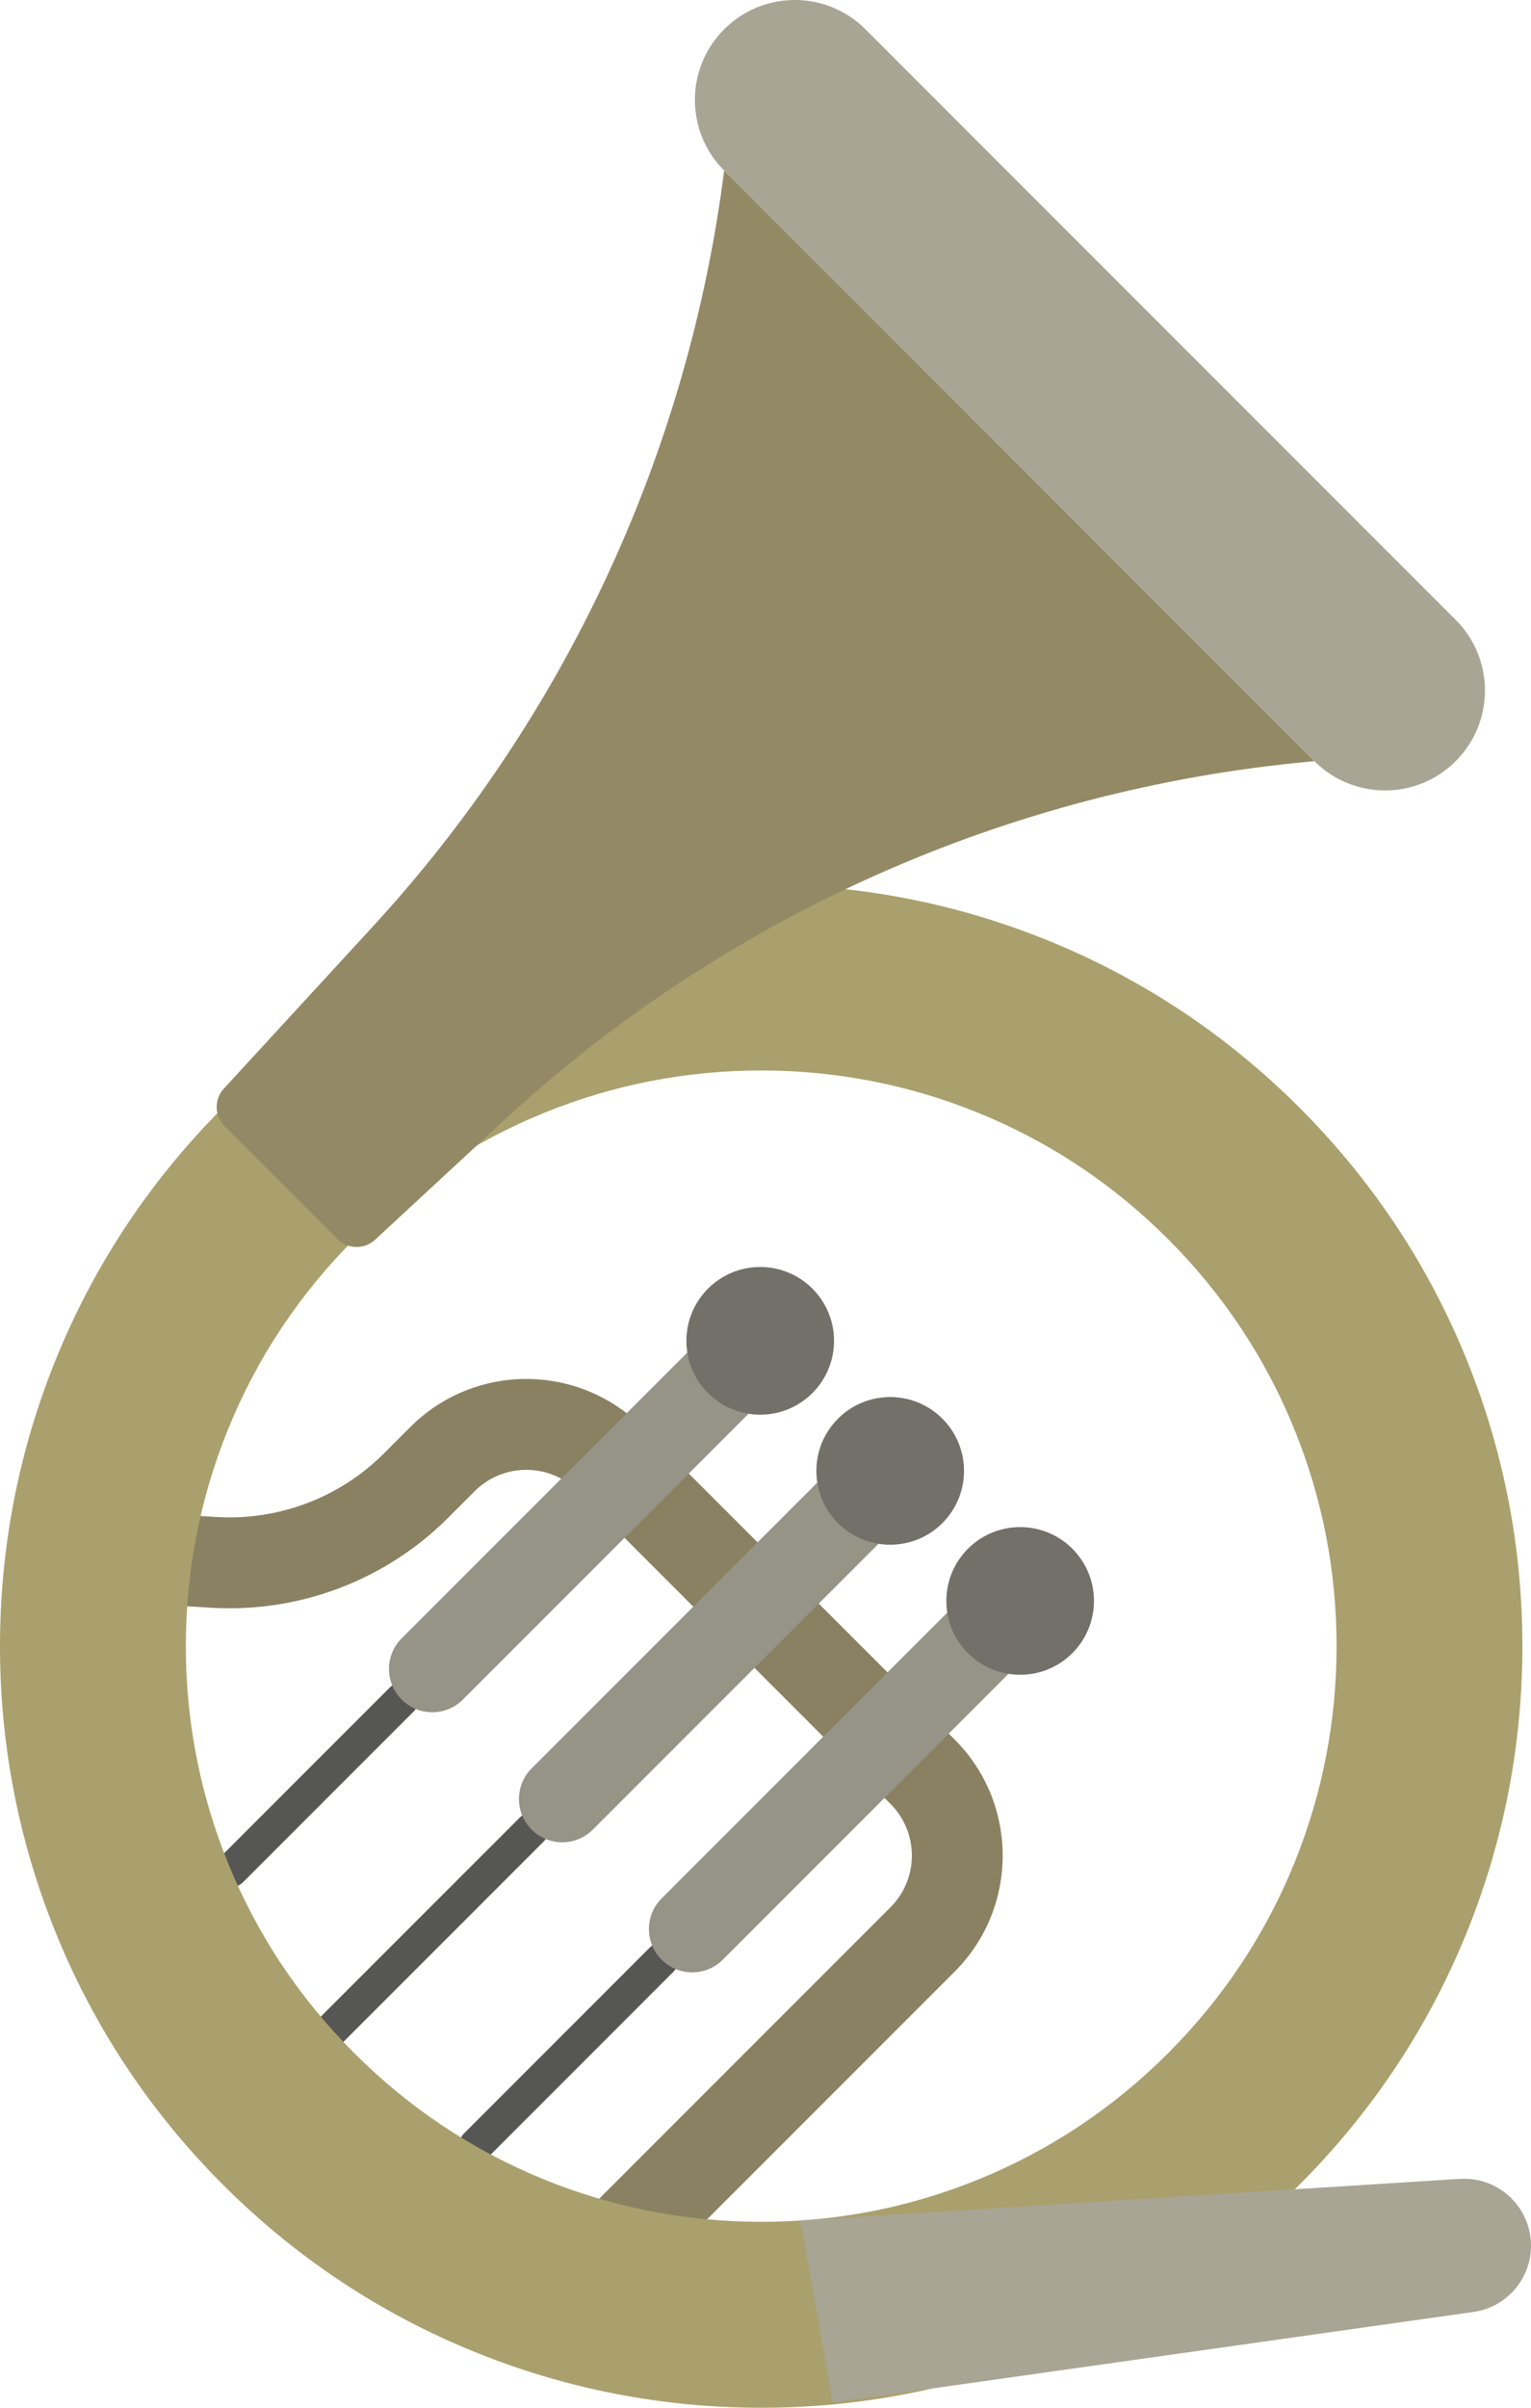 <?xml version="1.0" encoding="UTF-8"?>
<svg id="uuid-d6baba55-e7f6-4392-b3a5-86c8fd00f3db" data-name="Ebene 2" xmlns="http://www.w3.org/2000/svg" viewBox="0 0 391.977 616.128">
  <g id="uuid-9dfc430d-359d-4bf7-a242-a8a733e26b3e" data-name="ŕđ 1">
    <g>
      <path d="M41.237,387.324l14.196.859c15.943.964,31.563-4.96,42.857-16.254l6.797-6.796c16.355-16.355,42.967-16.355,59.322,0l80.038,80.038c16.355,16.355,16.355,42.967 0,59.322l-77.975,77.975-16.449-16.449,77.975-77.975c7.285-7.285,7.285-19.139,0-26.424l-80.038-80.038c-7.285-7.285-19.139-7.285-26.424-0l-6.796,6.796c-15.998,15.999-38.127,24.391-60.711,23.025l-14.196-.859,1.404-23.22Z" style="fill: #898162;"/>
      <path d="M185.404,7.49h0c9.987-9.987,26.18-9.987,36.167,0l151.124,151.124c9.987,9.987,9.987,26.18,0,36.166h-0c-9.987,9.987-26.179,9.987-36.166,0L185.404,43.657c-9.987-9.987-9.987-26.18,0-36.166Z" style="fill: #a8a594;"/>
      <path d="M121.913,553.27c-1.108,0-2.216-.423-3.061-1.268-1.691-1.69-1.691-4.431,0-6.122l47.479-47.478c1.689-1.691,4.432-1.691,6.122,0,1.691,1.69,1.691,4.431,0,6.122l-47.479,47.478c-.845.846-1.953,1.268-3.061,1.268Z" style="fill: #565654;"/>
      <path d="M84.973,523.655c-1.107,0-2.216-.423-3.061-1.268-1.691-1.69-1.691-4.431,0-6.122l51.142-51.141c1.689-1.691,4.432-1.691,6.122,0,1.691,1.69,1.691,4.431,0,6.122l-51.142,51.141c-.845.846-1.953,1.268-3.061,1.268Z" style="fill: #565654;"/>
      <path d="M59.152,482.922c-1.108,0-2.216-.423-3.061-1.268-1.691-1.69-1.691-4.431,0-6.122l43.686-43.685c1.689-1.691,4.432-1.691,6.122,0,1.691,1.69,1.691,4.431,0,6.122l-43.686,43.685c-.845.846-1.953,1.268-3.061,1.268Z" style="fill: #565654;"/>
      <path d="M57.081,283.434c18.596-18.596,40.291-32.999,64.482-42.809,23.353-9.47,48.023-14.272,73.324-14.272,25.301-0,49.971,4.802,73.324,14.272,24.191,9.81,45.886,24.213,64.482,42.809,18.596,18.596,32.999,40.291,42.809,64.482,9.47,23.353,14.272,48.023,14.272,73.324-0,25.301-4.802,49.971-14.272,73.324-9.81,24.191-24.213,45.886-42.809,64.482-18.596,18.596-40.291,32.999-64.482,42.809-23.354,9.47-48.023,14.272-73.324,14.272-25.301,0-49.971-4.802-73.324-14.272-24.191-9.81-45.886-24.213-64.482-42.809-18.596-18.596-32.999-40.291-42.809-64.482C4.802,471.211-0,446.541,0,421.24c-0-25.301,4.802-49.971,14.272-73.324,9.81-24.191,24.213-45.886,42.809-64.482ZM299.052,525.405c14.07-14.07,24.958-30.461,32.362-48.719,7.157-17.647,10.785-36.302,10.785-55.445s-3.629-37.798-10.785-55.445c-7.404-18.258-18.292-34.65-32.361-48.719-14.07-14.07-30.461-24.958-48.719-32.362-17.647-7.156-36.302-10.785-55.445-10.785-19.143,0-37.798,3.628-55.445,10.785-18.258,7.404-34.65,18.292-48.719,32.362-14.069,14.069-24.958,30.461-32.361,48.719-7.156,17.647-10.785,36.302-10.785,55.445 0,19.144,3.629,37.798,10.785,55.445,7.404,18.258,18.292,34.65,32.362,48.719,14.069,14.07,30.461,24.957,48.719,32.362,17.647,7.156,36.302,10.785,55.445,10.785,19.144-0,37.798-3.628,55.445-10.785,18.258-7.404,34.65-18.292,48.719-32.361Z" style="fill: #aaa06d;"/>
      <path d="M102.837,419.239l73.162-73.162,15.668,15.668-73.162,73.162c-4.327,4.327-11.342,4.327-15.668,0h0c-4.327-4.327-4.327-11.342,0-15.669Z" style="fill: #969387;"/>
      <path d="M136.114,452.517l73.162-73.162,15.668,15.668-73.162,73.162c-4.327,4.327-11.342,4.327-15.669,0h0c-4.327-4.327-4.327-11.342,0-15.668Z" style="fill: #969387;"/>
      <path d="M169.392,485.794l73.162-73.162,15.668,15.669-73.162,73.162c-4.327,4.327-11.342,4.327-15.668,0h0c-4.327-4.327-4.327-11.342,0-15.668Z" style="fill: #969387;"/>
      <circle cx="261.189" cy="409.666" r="18.897" style="fill: #727068;"/>
      <path d="M214.549,389.751c-7.38-7.38-7.38-19.345 0-26.725s19.345-7.38,26.725,0,7.38,19.345,0,26.725c-7.38,7.38-19.345,7.38-26.725,0Z" style="fill: #727068;"/>
      <circle cx="194.634" cy="343.111" r="18.897" style="fill: #727068;"/>
      <path d="M185.404,43.657h0c-9.244,72.268-40.698,139.884-90.018,193.509l-38.079,41.402c-2.523,2.743-2.434,6.987.201,9.622l28.874,28.874c2.642,2.642,6.898,2.723,9.639.185l32.599-30.184c56.852-52.641,129.494-85.04,206.647-92.168l1.262-.117L185.404,43.657Z" style="fill: #938a65;"/>
      <path d="M213.231,614.779l-8.312-46.564,168.845-10.665c9.207-.582,17.221,6.232,18.129,15.413h0c.902,9.13-5.547,17.35-14.629,18.645l-164.032,23.171Z" style="fill: #a8a594;"/>
    </g>
  </g>
</svg>